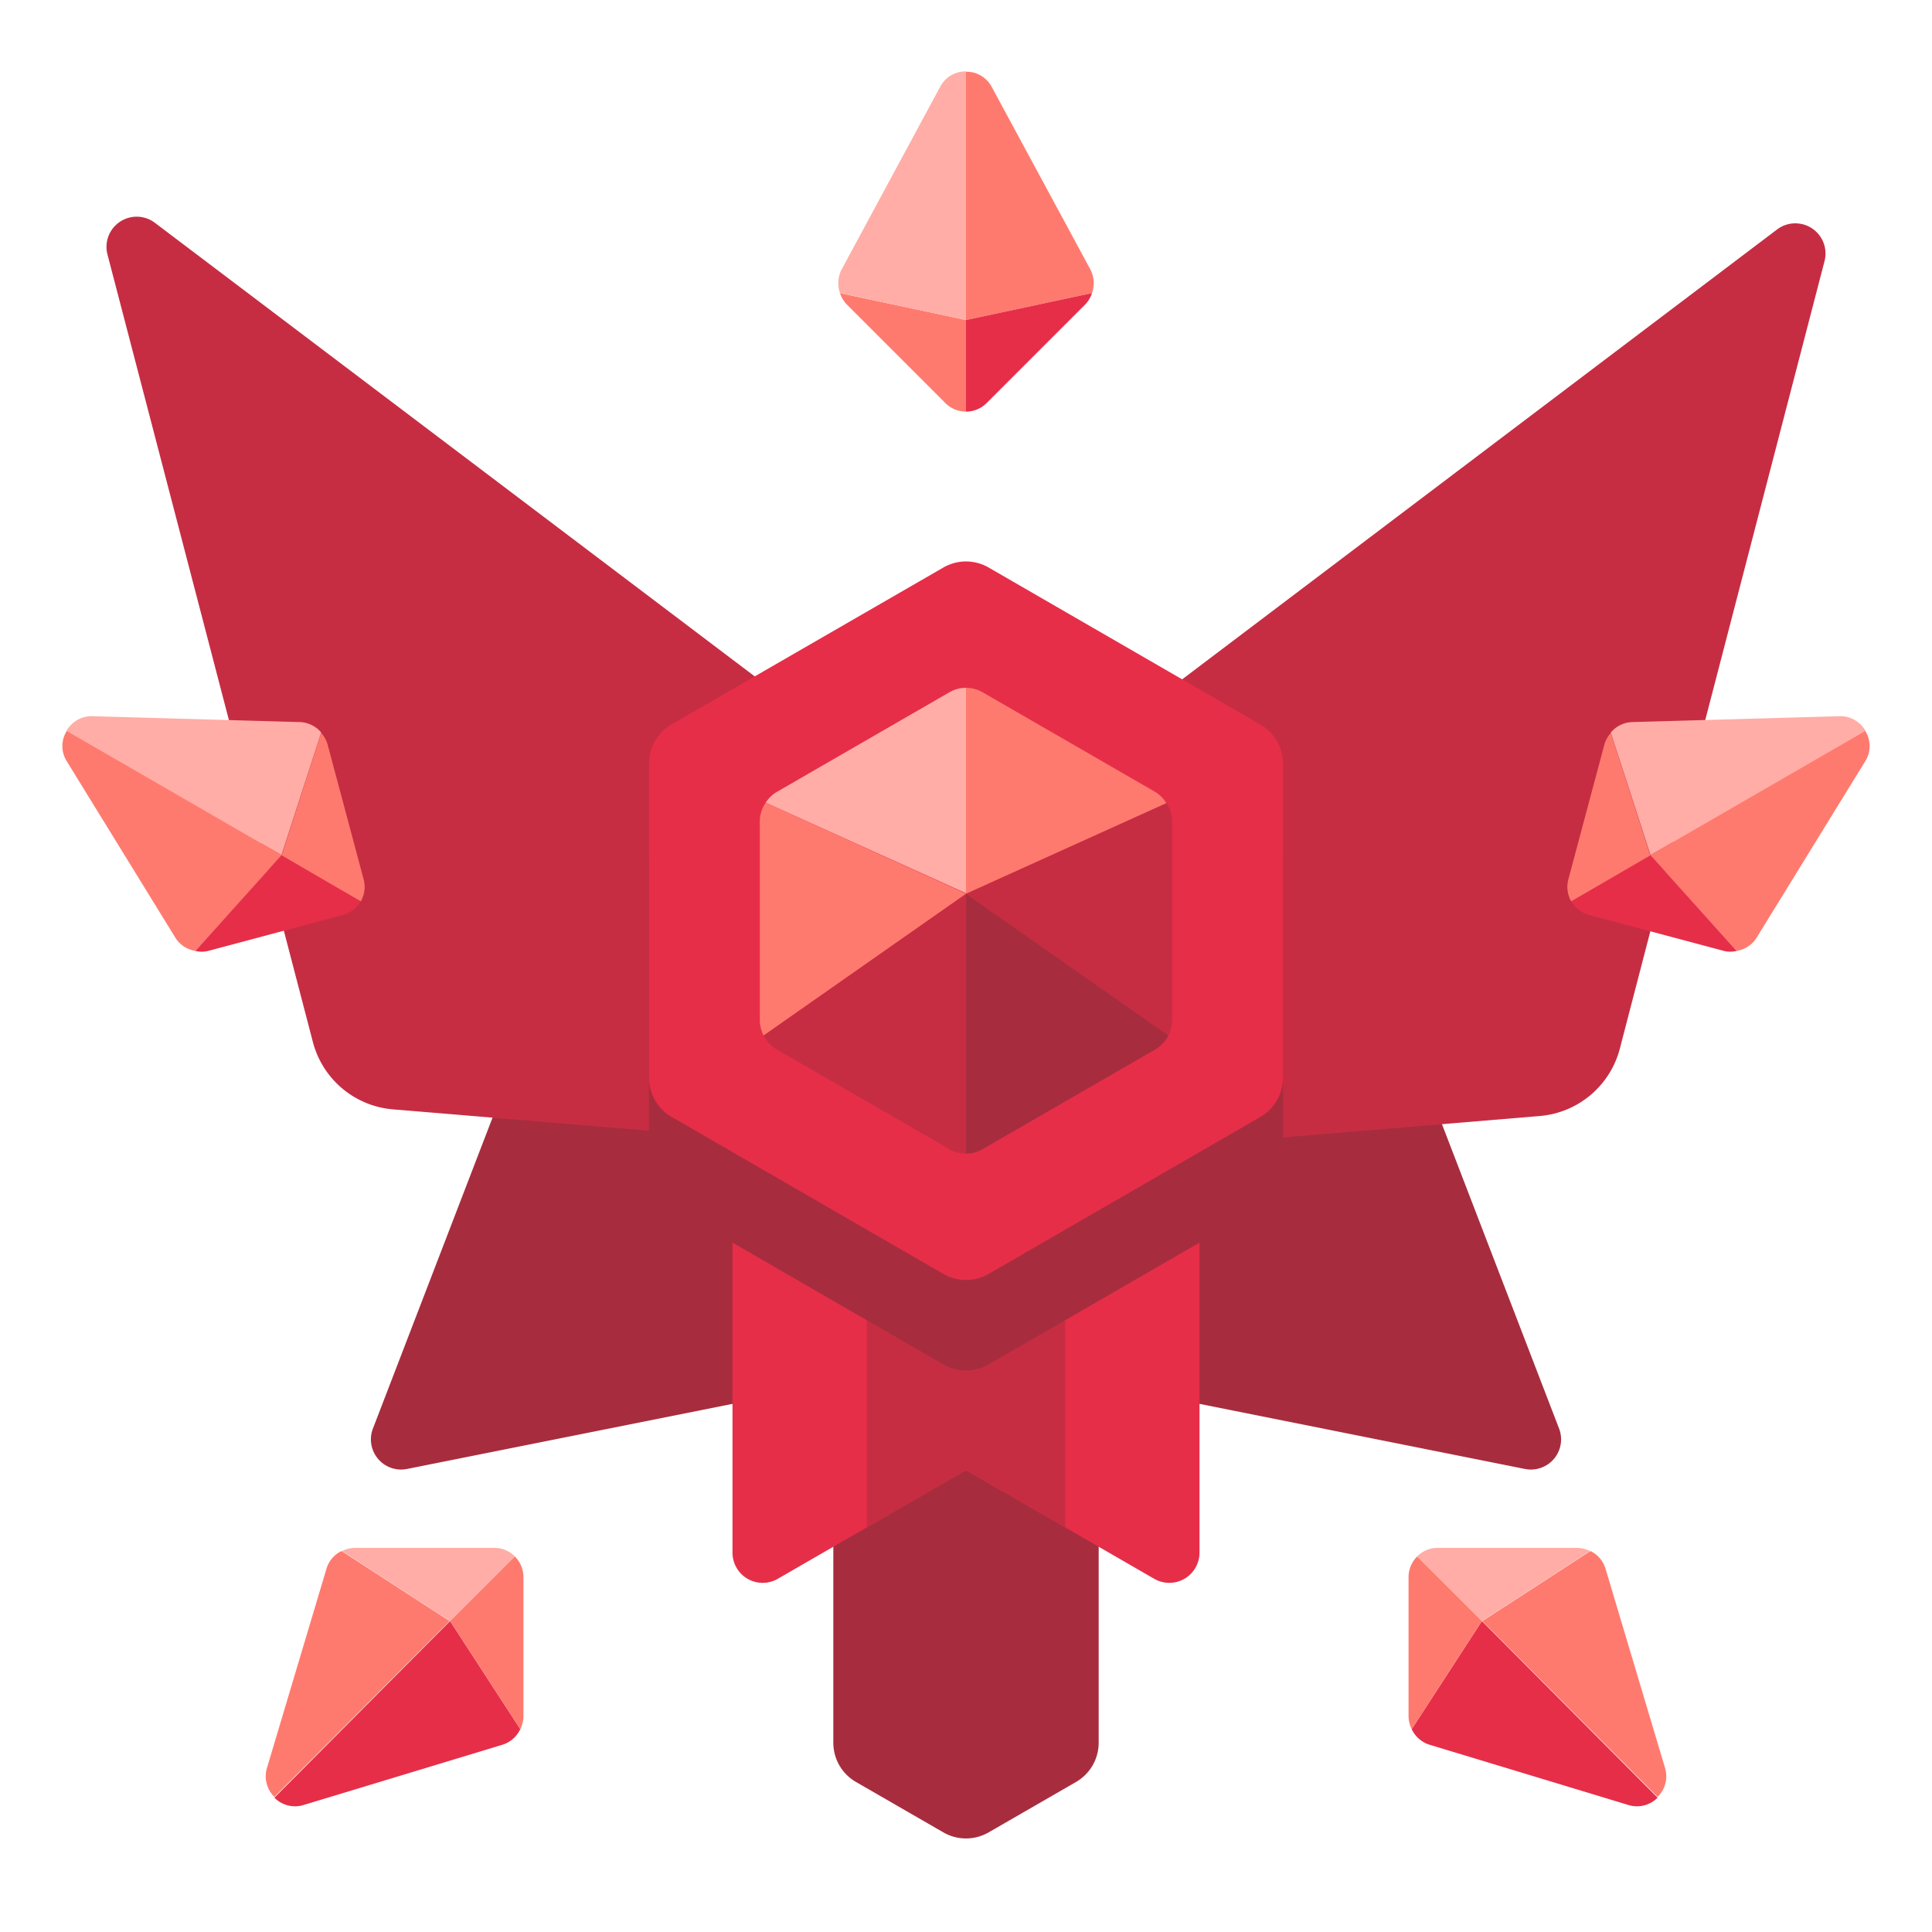 <svg xmlns="http://www.w3.org/2000/svg" viewBox="0 0 128 128"><defs><style>.cls-1{fill:#a72d3e;}.cls-2{fill:#c62d43;}.cls-3{opacity:0;}.cls-4{fill:#1a1a1a;}.cls-5{fill:#e62e49;}.cls-6{fill:#ffada6;}.cls-7{fill:#ff7a6e;}</style></defs><title>hexagon-ruby-12</title><g id="Layer_2" data-name="Layer 2"><g id="Hexagon"><path class="cls-1" d="M24.69,94.69l10.08-26.2,27.9-6.78-.74,28.62-35,7A2,2,0,0,1,24.69,94.69Z"/><path class="cls-1" d="M103.31,94.69,93.23,68.49l-27.9-6.78.74,28.62,35,7A2,2,0,0,0,103.31,94.69Z"/><path class="cls-2" d="M10.26,14.76,58.41,51.17,50.05,75.5l-24-2a6,6,0,0,1-5.32-4.46L7.12,16.86A2,2,0,0,1,10.26,14.76Z"/><path class="cls-2" d="M117.74,15.2,69.59,51.61,78,75.94l24-2a6,6,0,0,0,5.32-4.47L120.88,17.3A2,2,0,0,0,117.74,15.2Z"/><g class="cls-3"><rect class="cls-4" width="128" height="128"/></g><path class="cls-1" d="M55.21,91v24.46a3,3,0,0,0,1.5,2.6l5.79,3.34a3,3,0,0,0,3,0l5.79-3.34a3,3,0,0,0,1.5-2.6V91Z"/><path class="cls-5" d="M64,70.4,48.53,79.33v23.54a2,2,0,0,0,3,1.73L64,97.4l12.47,7.2a2,2,0,0,0,3-1.73V79.33Z"/><polygon class="cls-2" points="57.43 101.2 64 97.4 70.57 101.2 70.57 74.2 64 70.4 57.43 74.2 57.43 101.2"/><path class="cls-1" d="M85,77.4V56.6a3,3,0,0,0-1.5-2.6l-18-10.4a3,3,0,0,0-3,0L44.48,54A3,3,0,0,0,43,56.6V77.4a3,3,0,0,0,1.5,2.6l18,10.4a3,3,0,0,0,3,0l18-10.4A3,3,0,0,0,85,77.4Z"/><path class="cls-5" d="M85,71.4V50.6a3,3,0,0,0-1.5-2.6l-18-10.4a3,3,0,0,0-3,0L44.48,48A3,3,0,0,0,43,50.6V71.4a3,3,0,0,0,1.5,2.6l18,10.4a3,3,0,0,0,3,0l18-10.4A3,3,0,0,0,85,71.4Z"/><path class="cls-6" d="M64,45.57a2.2,2.2,0,0,0-1.11.3l-11.43,6.6a2.16,2.16,0,0,0-.73.71l13.27,6Z"/><path class="cls-2" d="M50.59,68.6a2.23,2.23,0,0,0,.87.93l11.43,6.6a2.2,2.2,0,0,0,1.11.3V59.21Z"/><path class="cls-2" d="M77.41,68.6a2.31,2.31,0,0,0,.25-1V54.4a2.18,2.18,0,0,0-.39-1.22L64,59.21Z"/><path class="cls-7" d="M50.73,53.18a2.18,2.18,0,0,0-.39,1.22V67.6a2.31,2.31,0,0,0,.25,1L64,59.21Z"/><path class="cls-7" d="M76.54,52.47l-11.43-6.6a2.2,2.2,0,0,0-1.11-.3V59.21l13.27-6A2.16,2.16,0,0,0,76.54,52.47Z"/><path class="cls-1" d="M64,76.43a2.2,2.2,0,0,0,1.11-.3l11.43-6.6a2.23,2.23,0,0,0,.87-.93L64,59.21Z"/><path class="cls-6" d="M105.34,102.76a2,2,0,0,0-.83-.21H95.26a1.89,1.89,0,0,0-1.37.57l4.29,4.28Z"/><path class="cls-7" d="M109.82,119.05a1.91,1.91,0,0,0,.49-1.93l-3.94-13.19a1.9,1.9,0,0,0-1-1.17l-7.16,4.64Z"/><path class="cls-5" d="M94.7,115.59l13.2,4a1.92,1.92,0,0,0,1.92-.49L98.18,107.4l-4.65,7.16A1.93,1.93,0,0,0,94.7,115.59Z"/><path class="cls-7" d="M93.89,103.12a1.93,1.93,0,0,0-.57,1.37v9.25a1.92,1.92,0,0,0,.21.82l4.65-7.16Z"/><path class="cls-6" d="M22.66,102.76a2,2,0,0,1,.83-.21h9.25a1.89,1.89,0,0,1,1.37.57l-4.29,4.28Z"/><path class="cls-7" d="M18.18,119.05a1.91,1.91,0,0,1-.49-1.93l3.94-13.19a1.9,1.9,0,0,1,1-1.17l7.16,4.64Z"/><path class="cls-5" d="M33.3,115.59l-13.2,4a1.92,1.92,0,0,1-1.92-.49L29.82,107.4l4.65,7.16A1.93,1.93,0,0,1,33.3,115.59Z"/><path class="cls-7" d="M34.11,103.12a1.93,1.93,0,0,1,.57,1.37v9.25a1.92,1.92,0,0,1-.21.82l-4.65-7.16Z"/><path class="cls-7" d="M106.72,48.56a1.92,1.92,0,0,0-.42.75l-2.39,8.94a1.92,1.92,0,0,0,.19,1.47l5.25-3Z"/><path class="cls-6" d="M123.61,48.45a1.91,1.91,0,0,0-1.73-1l-13.76.39a1.94,1.94,0,0,0-1.4.69l2.63,8.12Z"/><path class="cls-7" d="M116.36,62.16l7.22-11.73a1.88,1.88,0,0,0,0-2l-14.26,8.23L115.06,63A1.92,1.92,0,0,0,116.36,62.16Z"/><path class="cls-5" d="M104.1,59.72a2,2,0,0,0,1.18.9L114.21,63a1.75,1.75,0,0,0,.85,0l-5.71-6.34Z"/><path class="cls-7" d="M21.28,48.56a1.92,1.92,0,0,1,.42.75l2.39,8.94a1.92,1.92,0,0,1-.19,1.47l-5.25-3Z"/><path class="cls-6" d="M4.39,48.45a1.91,1.91,0,0,1,1.73-1l13.76.39a1.94,1.94,0,0,1,1.4.69l-2.63,8.12Z"/><path class="cls-7" d="M11.64,62.16,4.42,50.43a1.88,1.88,0,0,1,0-2l14.26,8.23L12.94,63A1.92,1.92,0,0,1,11.64,62.16Z"/><path class="cls-5" d="M23.9,59.72a2,2,0,0,1-1.18.9L13.79,63a1.75,1.75,0,0,1-.85,0l5.71-6.34Z"/><path class="cls-7" d="M55.65,19.42a2,2,0,0,0,.44.74l6.54,6.54a1.92,1.92,0,0,0,1.37.57V21.2Z"/><path class="cls-6" d="M64,4.73a1.9,1.9,0,0,0-1.7,1L55.75,17.87a2,2,0,0,0-.1,1.55L64,21.2Z"/><path class="cls-7" d="M72.25,17.87,65.7,5.75a1.9,1.9,0,0,0-1.7-1V21.2l8.35-1.78A2,2,0,0,0,72.25,17.87Z"/><path class="cls-5" d="M64,27.27a1.92,1.92,0,0,0,1.37-.57l6.54-6.54a2,2,0,0,0,.44-.74L64,21.2Z"/></g></g></svg>